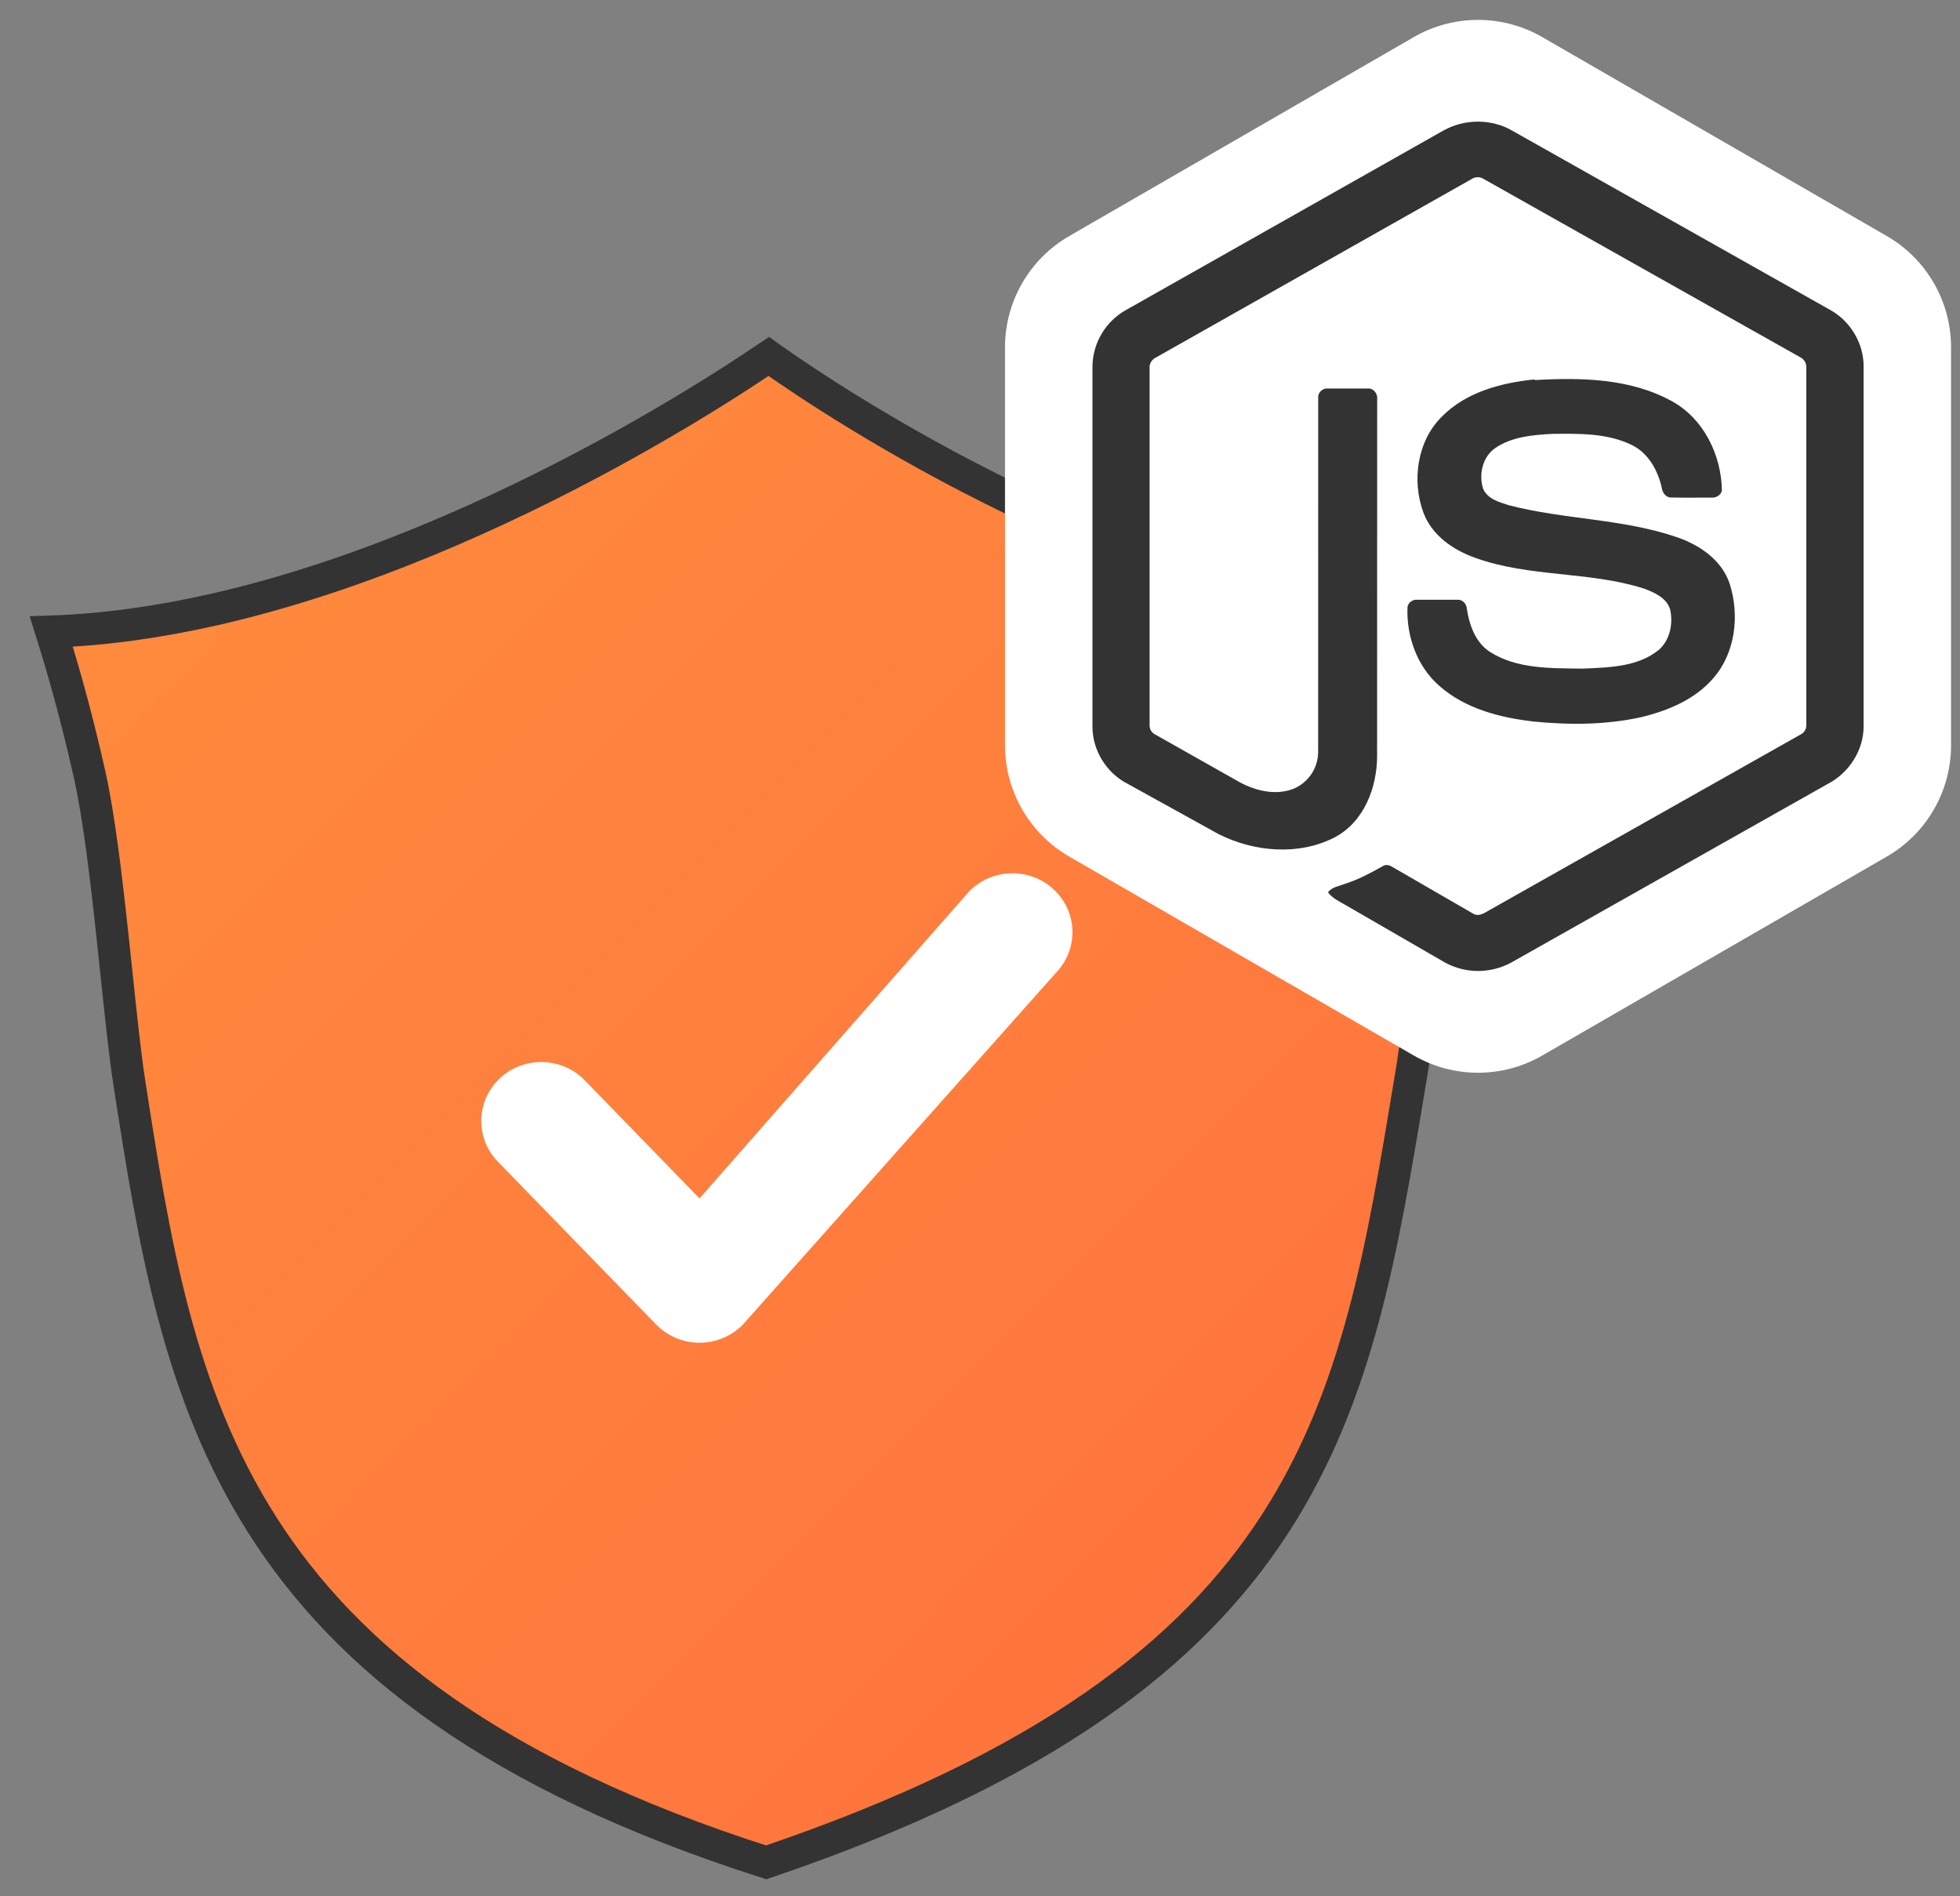 <svg width="61" height="59" viewBox="0 0 61 59" fill="none" xmlns="http://www.w3.org/2000/svg">
<rect x="0" y="0" width="61" height="59" fill="#808080" stroke="none"/>
<path d="M41.231 18.971C42.873 19.317 44.559 19.541 46.251 19.586C45.807 21.147 45.445 22.642 45.137 24.074C44.883 25.253 44.668 27.07 44.477 28.816C44.441 29.145 44.405 29.471 44.371 29.791C44.22 31.188 44.083 32.458 43.95 33.258C43.921 33.43 43.893 33.6 43.865 33.77C43.017 38.887 42.27 43.403 39.707 47.382C37.09 51.446 32.534 55.007 23.846 57.952C15.348 55.238 10.802 51.593 8.177 47.475C5.521 43.309 4.788 38.601 4.019 33.654C3.897 32.868 3.771 31.679 3.632 30.36C3.587 29.932 3.54 29.489 3.492 29.043C3.297 27.241 3.072 25.368 2.795 24.13C2.474 22.697 2.086 21.206 1.597 19.653C3.266 19.597 4.952 19.352 6.608 18.98C11.202 17.946 15.606 15.919 18.851 14.16C20.476 13.279 21.815 12.462 22.75 11.865C23.217 11.566 23.583 11.322 23.833 11.153C23.865 11.131 23.895 11.11 23.924 11.091C23.95 11.11 23.977 11.129 24.006 11.15C24.249 11.321 24.605 11.568 25.061 11.869C25.973 12.472 27.286 13.295 28.892 14.18C32.099 15.948 36.499 17.973 41.231 18.971Z" fill="url(#paint0_linear_9_38)" stroke="#333333"/>
<path fill-rule="evenodd" clip-rule="evenodd" d="M32.799 27.681C33.546 28.381 33.573 29.542 32.861 30.275L23.123 41.215C22.77 41.577 22.282 41.783 21.771 41.783C21.261 41.783 20.773 41.577 20.42 41.215L15.495 36.148C14.782 35.416 14.81 34.255 15.556 33.555C16.302 32.855 17.485 32.883 18.197 33.615L21.771 37.292L30.158 27.742C30.87 27.009 32.053 26.982 32.799 27.681Z" fill="white"/>
<path d="M44 1.155C45.238 0.44 46.762 0.44 48 1.155L58.722 7.345C59.96 8.06 60.722 9.38 60.722 10.809V23.191C60.722 24.62 59.96 25.94 58.722 26.655L48 32.845C46.762 33.56 45.238 33.56 44 32.845L33.278 26.655C32.04 25.94 31.278 24.62 31.278 23.191V10.809C31.278 9.38 32.04 8.06 33.278 7.345L44 1.155Z" fill="white"/>
<path d="M44.912 4.068C45.575 3.692 46.421 3.69 47.068 4.068L56.972 9.651C57.591 9.999 58.006 10.69 58 11.403V22.597C58.004 23.341 57.549 24.047 56.895 24.388L47.045 29.946C46.708 30.132 46.327 30.224 45.942 30.214C45.558 30.203 45.183 30.09 44.856 29.885L41.901 28.177C41.699 28.057 41.473 27.961 41.33 27.767C41.456 27.597 41.68 27.576 41.862 27.501C42.274 27.37 42.65 27.17 43.028 26.957C43.123 26.891 43.24 26.916 43.332 26.976L45.852 28.433C46.032 28.537 46.215 28.4 46.369 28.313L56.041 22.855C56.161 22.796 56.227 22.67 56.217 22.539V11.453C56.23 11.304 56.145 11.168 56.01 11.107L46.184 5.574C46.127 5.535 46.06 5.514 45.991 5.514C45.923 5.514 45.855 5.535 45.798 5.573L35.987 11.118C35.854 11.179 35.763 11.313 35.779 11.462V22.549C35.768 22.68 35.837 22.803 35.958 22.859L38.58 24.34C39.072 24.605 39.677 24.754 40.219 24.559C40.456 24.47 40.66 24.31 40.804 24.101C40.948 23.892 41.025 23.645 41.024 23.391L41.026 12.371C41.015 12.208 41.169 12.073 41.328 12.089H42.588C42.754 12.085 42.884 12.261 42.861 12.425L42.859 23.515C42.86 24.5 42.455 25.571 41.544 26.054C40.421 26.635 39.033 26.513 37.924 25.955L35.105 24.396C34.441 24.064 33.996 23.348 34 22.605V11.411C34.003 11.047 34.103 10.691 34.29 10.378C34.477 10.066 34.744 9.81 35.063 9.636L44.912 4.068ZM47.768 11.827C49.2 11.744 50.733 11.772 52.022 12.478C53.019 13.019 53.572 14.153 53.59 15.262C53.562 15.412 53.406 15.495 53.264 15.484C52.849 15.483 52.433 15.49 52.017 15.481C51.84 15.488 51.738 15.326 51.716 15.17C51.596 14.639 51.307 14.114 50.808 13.858C50.041 13.474 49.153 13.493 48.317 13.501C47.706 13.534 47.051 13.587 46.534 13.945C46.136 14.217 46.017 14.774 46.158 15.207C46.291 15.525 46.658 15.627 46.958 15.721C48.684 16.172 50.512 16.136 52.206 16.722C52.907 16.964 53.593 17.435 53.833 18.169C54.147 19.152 54.01 20.328 53.311 21.117C52.744 21.767 51.918 22.112 51.093 22.313C49.996 22.558 48.858 22.563 47.745 22.454C46.697 22.335 45.608 22.059 44.799 21.346C44.108 20.746 43.771 19.811 43.804 18.908C43.813 18.756 43.964 18.65 44.111 18.662H45.355C45.522 18.651 45.645 18.795 45.653 18.952C45.73 19.45 45.92 19.989 46.361 20.279C47.212 20.828 48.279 20.79 49.253 20.806C50.06 20.77 50.965 20.759 51.624 20.225C51.973 19.921 52.075 19.413 51.981 18.975C51.879 18.605 51.483 18.433 51.152 18.311C49.448 17.772 47.599 17.968 45.911 17.358C45.226 17.116 44.564 16.658 44.301 15.954C43.934 14.959 44.102 13.726 44.876 12.963C45.622 12.204 46.716 11.912 47.753 11.807L47.768 11.827Z" fill="#333333"/>
<defs>
<linearGradient id="paint0_linear_9_38" x1="0.914" y1="8.603" x2="48.949" y2="56.435" gradientUnits="userSpaceOnUse">
<stop stop-color="#FF8E3D"/>
<stop offset="1" stop-color="#FF6F3D"/>
</linearGradient>
</defs>
</svg>
